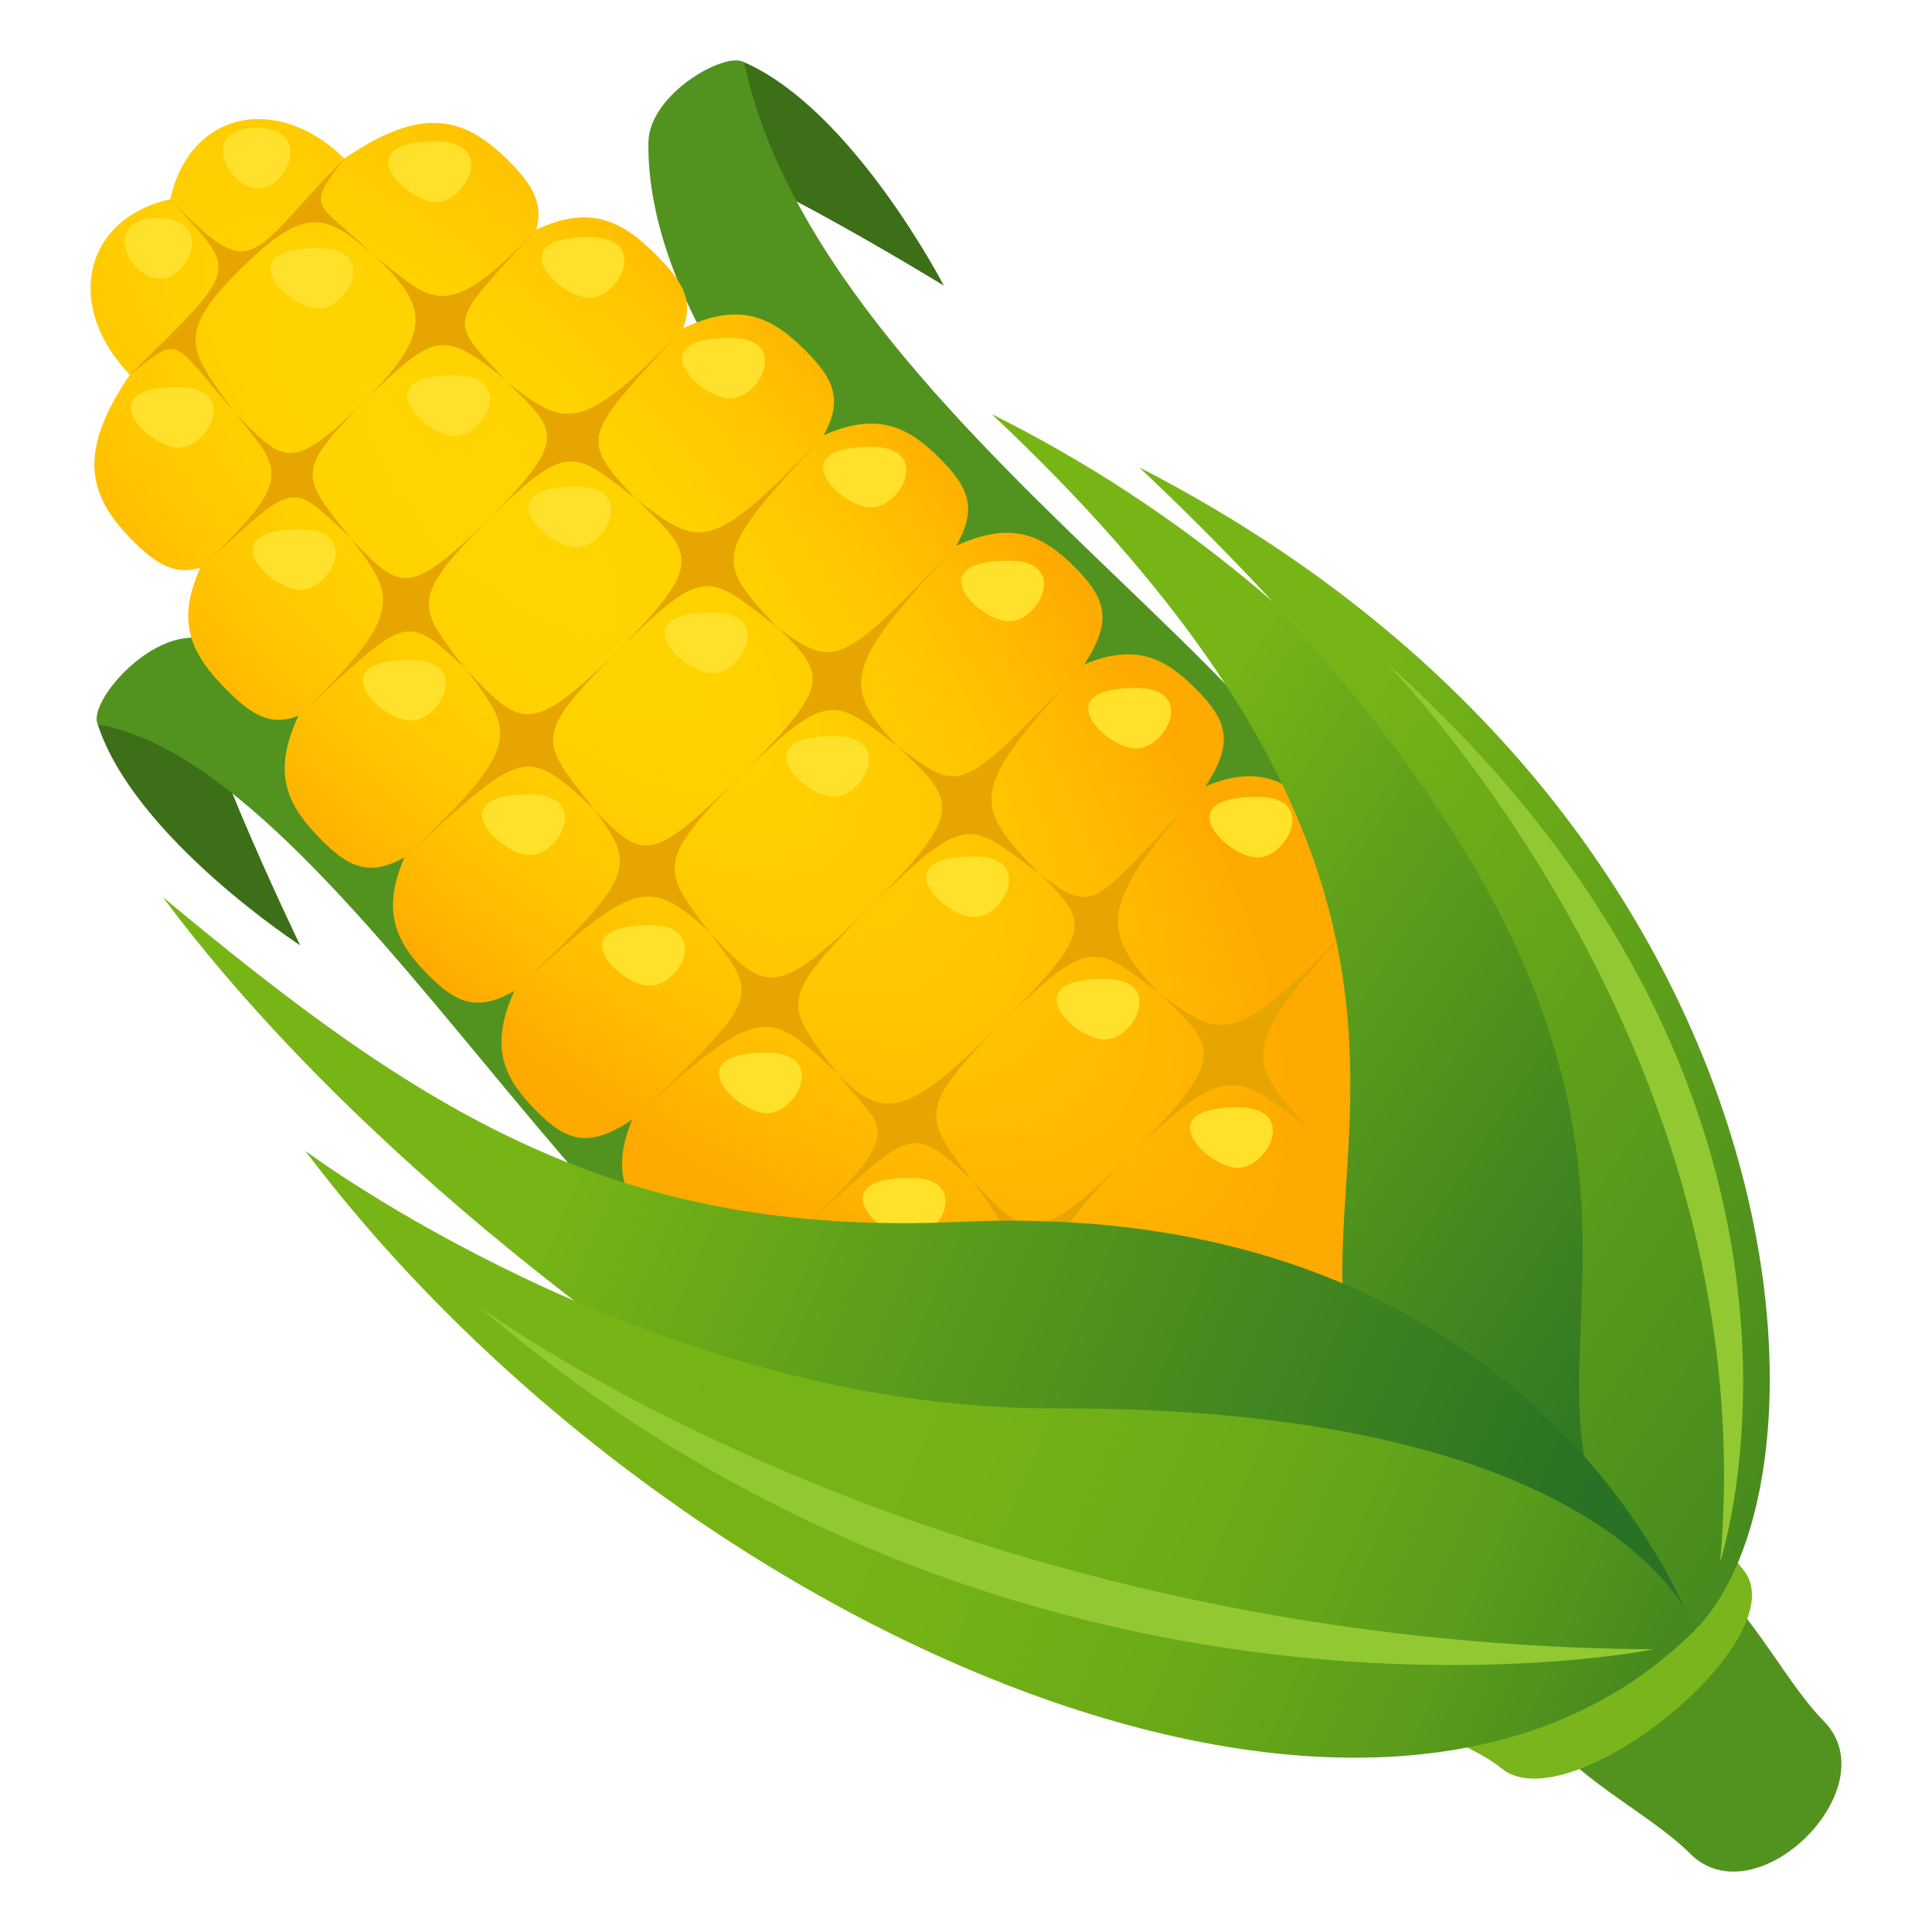 <?xml version="1.0" encoding="utf-8"?>
<!-- Generator: Adobe Illustrator 15.0.0, SVG Export Plug-In . SVG Version: 6.00 Build 0)  -->
<!DOCTYPE svg PUBLIC "-//W3C//DTD SVG 1.1//EN" "http://www.w3.org/Graphics/SVG/1.1/DTD/svg11.dtd">
<svg version="1.1" id="Layer_1" xmlns:x="http://ns.adobe.com/Extensibility/1.0/" xmlns:i="http://ns.adobe.com/AdobeIllustrator/10.0/" xmlns:graph="http://ns.adobe.com/Graphs/1.0/"
	 xmlns="http://www.w3.org/2000/svg" xmlns:xlink="http://www.w3.org/1999/xlink" xmlns:a="http://ns.adobe.com/AdobeSVGViewerExtensions/3.0/"
	 x="0px" y="0px" width="64px" height="64px" viewBox="0 0 64 64" enable-background="new 0 0 64 64" xml:space="preserve">
<path fill="#3D6E18" d="M3.239,23.999c1.206,3.737,6.705,7.317,6.705,7.317S5.826,22.819,6.229,21.13
	C4.989,22.055,3.239,23.999,3.239,23.999z"/>
<path fill="#529320" d="M3.239,23.999c8.738,1.475,19.183,24.469,25.785,20.511c0,0-15.133-23.999-22.795-23.38
	C4.602,21.262,2.923,23.364,3.239,23.999z"/>
<path fill="#3D6E18" d="M24.651,2.062c3.606,1.582,6.614,7.399,6.614,7.399s-8.059-4.958-9.786-4.732
	C22.53,3.596,24.651,2.062,24.651,2.062z"/>
<path fill="#529320" d="M24.651,2.062c2.783,13.117,24.138,23.129,19.505,29.263c0,0-22.797-14.931-22.677-26.596
	C21.496,3.102,24.05,1.684,24.651,2.062z"/>
<path fill="#529320" d="M52.091,53.064c-4.198,4.168,1.704,6.132,3.891,8.335c2.182,2.199,6.619-2.186,4.424-4.396
	C58.2,54.779,56.296,48.9,52.091,53.064z"/>
<path fill="#7AB51D" d="M49.083,50.272c-7.9,6.438-1.711,6.396,0.663,8.313c2.274,1.838,9.918-4.399,7.978-6.615
	C56.104,50.12,56.985,43.837,49.083,50.272z"/>
<radialGradient id="SVGID_1_" cx="167.483" cy="122.817" r="12.955" gradientTransform="matrix(0.709 -0.714 1.914 1.928 -337.529 -100.514)" gradientUnits="userSpaceOnUse">
	<stop  offset="0" style="stop-color:#FFD500"/>
	<stop  offset="0.324" style="stop-color:#FFD200"/>
	<stop  offset="0.609" style="stop-color:#FFC700"/>
	<stop  offset="0.877" style="stop-color:#FFB500"/>
	<stop  offset="1" style="stop-color:#FFAA00"/>
	<a:midPointStop  offset="0" style="stop-color:#FFD500"/>
	<a:midPointStop  offset="0.733" style="stop-color:#FFD500"/>
	<a:midPointStop  offset="1" style="stop-color:#FFAA00"/>
</radialGradient>
<path fill="url(#SVGID_1_)" d="M39.931,26.049c0.979-1.48,0.701-2.207-0.309-3.22c-1.002-1.012-1.98-1.546-3.709-0.816
	c0.979-1.481,0.699-2.209-0.306-3.222c-1.038-1.044-2.07-1.569-3.93-0.711c0.709-1.247,0.408-1.938-0.531-2.881
	c-1.037-1.046-2.063-1.581-3.86-0.781c0.647-1.18,0.334-1.868-0.602-2.801c-1.103-1.105-2.147-1.649-4.057-0.739
	c0.354-0.917-0.006-1.542-0.854-2.397c-1.128-1.135-2.174-1.727-4.009-0.875c0.24-0.817-0.089-1.451-0.901-2.264
	c-1.436-1.438-2.826-1.898-5.452-0.091c-2.263-2.2-5.136-1.541-5.771,1.35c-2.874,0.641-3.525,3.532-1.34,5.813
	c-1.795,2.644-1.34,4.042,0.088,5.489c0.809,0.818,1.437,1.15,2.249,0.907c-0.845,1.85-0.258,2.902,0.869,4.04
	c0.849,0.854,1.471,1.217,2.381,0.859c-0.903,1.924-0.363,2.973,0.733,4.086c0.926,0.943,1.611,1.257,2.78,0.605
	c-0.793,1.813-0.261,2.841,0.777,3.888c0.938,0.945,1.62,1.246,2.863,0.535c-0.854,1.872-0.333,2.909,0.706,3.957
	c1.006,1.011,1.728,1.296,3.198,0.308c-0.725,1.741-0.197,2.726,0.81,3.737c1.006,1.014,1.731,1.296,3.197,0.31
	c-0.72,1.739-0.193,2.728,0.813,3.74c0,0,12.653,10.743,20.601,2.736c7.948-8.003-2.719-20.745-2.719-20.745
	C42.64,25.854,41.659,25.322,39.931,26.049z"/>
<path fill="#E6A500" d="M20.465,21.555c-2.947,2.913-3.225,2.493-5.036,0.61c1.596,2.097,1.992,2.465-2.03,6.235
	c3.934-3.571,3.961-3.775,6.296-1.573C17.87,24.495,17.608,24.443,20.465,21.555z"/>
<path fill="#E6A500" d="M20.465,21.555c2.924-2.936,2.503-3.212,0.613-5.016c2.104,1.589,2.421,1.885,6.208-2.121
	c-3.585,3.919-3.74,4.044-1.529,6.371C23.417,18.971,23.365,18.708,20.465,21.555z"/>
<path fill="#E6A500" d="M16.173,17.207c-2.703,2.671-2.948,2.295-4.562,0.615c1.416,1.876,1.96,2.426-1.725,5.887
	c3.604-3.279,3.46-3.506,5.543-1.544C13.808,20.081,13.553,19.854,16.173,17.207z"/>
<path fill="#E6A500" d="M16.173,17.207c2.682-2.693,2.304-2.938,0.618-4.545c1.883,1.411,2.361,1.888,5.836-1.784
	c-3.292,3.59-3.519,3.585-1.549,5.661C18.985,14.923,18.832,14.596,16.173,17.207z"/>
<path fill="#E6A500" d="M12.073,13.29c-2.385,2.355-2.651,2.087-4.268,0.411c1.443,1.849,2.096,2.066-1.168,5.108
	c3.197-2.874,2.898-2.956,4.975-0.987C9.963,15.765,9.763,15.629,12.073,13.29z"/>
<path fill="#E6A500" d="M11.412,5.251C8.217,8.467,8.478,9.542,5.64,6.601c2.183,2.456,2.48,2.07-1.34,5.813
	c1.717-1.349,1.354-1.197,3.505,1.288c-1.472-2.022-2.068-2.567,0.102-4.729c2.197-2.188,2.875-1.937,4.518-0.482
	C10.589,6.683,10.009,7.024,11.412,5.251z"/>
<path fill="#E6A500" d="M12.073,13.29c2.365-2.376,2.033-3.189,0.352-4.801c1.854,1.438,2.286,2.368,5.34-0.884
	c-2.886,3.186-3.014,2.89-1.039,4.958C14.66,10.921,14.421,10.989,12.073,13.29z"/>
<path fill="#E6A500" d="M28.844,30.024c-3.239,3.204-3.51,2.777-5.317,0.89c1.571,2.122,1.827,2.015-2.583,6.174
	c4.308-3.944,4.488-3.688,6.83-1.491C25.973,33.239,25.701,33.198,28.844,30.024z"/>
<path fill="#E6A500" d="M28.844,30.024c3.216-3.228,2.788-3.496,0.893-5.297c2.131,1.565,2.002,1.68,6.176-2.715
	c-3.958,4.291-3.679,4.612-1.477,6.945C32.072,27.165,32.03,26.893,28.844,30.024z"/>
<path fill="#E6A500" d="M24.555,25.672c-2.971,2.939-3.25,2.839-4.859,1.155c1.392,1.898,1.386,2.18-2.656,5.996
	c3.947-3.621,4.398-3.865,6.487-1.909C21.93,28.806,21.672,28.582,24.555,25.672z"/>
<path fill="#E6A500" d="M24.555,25.672c2.95-2.959,2.892-3.279,1.202-4.883c1.905,1.388,2.09,1.316,5.92-2.709
	c-3.635,3.931-3.903,4.567-1.94,6.647C27.621,23.137,27.477,22.8,24.555,25.672z"/>
<path fill="#E6A500" d="M37.508,38.199c-3.239,3.204-3.51,2.776-5.316,0.89c1.571,2.122,1.967,2.488-2.442,6.646
	c4.308-3.944,4.346-4.159,6.687-1.963C34.637,41.414,34.364,41.373,37.508,38.199z"/>
<path fill="#E6A500" d="M37.508,38.199c3.216-3.228,2.788-3.497,0.894-5.297c2.13,1.564,2.448,1.859,6.623-2.534
	c-3.959,4.292-3.867,4.685-1.662,7.018C40.996,35.593,40.693,35.067,37.508,38.199z"/>
<path fill="#E6A500" d="M33.219,33.847c-2.969,2.939-3.836,3.434-5.445,1.75c1.392,1.899,2.563,1.571-1.478,5.388
	c3.946-3.622,3.807-3.852,5.896-1.896C30.593,36.98,30.337,36.757,33.219,33.847z"/>
<path fill="#E6A500" d="M33.219,33.847c2.95-2.959,2.907-3.285,1.218-4.889c1.906,1.388,1.664,1.117,5.494-2.909
	c-3.635,3.931-3.494,4.772-1.529,6.854C36.284,31.311,36.141,30.975,33.219,33.847z"/>
<path fill="#FFE12C" d="M10.542,8.215c-3.007-0.001-1.002,2.006,0,2.006C11.543,10.221,12.555,8.214,10.542,8.215z"/>
<path fill="#FFE12C" d="M14.448,4.686c-3.005,0-1.001,2.005,0,2.006C15.451,6.691,16.453,4.685,14.448,4.686z"/>
<path fill="#FFE12C" d="M5.204,7.224c-1.786,0.001-1.032,1.866,0,2.008C6.196,9.368,7.208,7.224,5.204,7.224z"/>
<path fill="#FFE12C" d="M8.466,4.231c-1.787,0-1.032,1.865,0,2.007C9.459,6.374,10.47,4.231,8.466,4.231z"/>
<path fill="#FFE12C" d="M15.078,12.434c-3.004,0-1,2.005,0.001,2.006C16.081,14.438,17.083,12.435,15.078,12.434z"/>
<path fill="#FFE12C" d="M19.527,7.857c-3.007,0-1.003,2.008,0,2.009C20.528,9.865,21.532,7.858,19.527,7.857z"/>
<path fill="#FFE12C" d="M24.185,11.193c-3.007,0.001-1.003,2.008,0,2.007C25.186,13.198,26.188,11.193,24.185,11.193z"/>
<path fill="#FFE12C" d="M28.857,14.801c-3.007,0-1.002,2.008,0,2.007C29.869,16.809,30.87,14.802,28.857,14.801z"/>
<path fill="#FFE12C" d="M19.094,16.119c-3.006,0-1.002,2.007,0,2.007C20.095,18.126,21.098,16.119,19.094,16.119z"/>
<path fill="#FFE12C" d="M23.608,20.29c-3.007-0.001-1.004,2.007,0,2.007C24.608,22.297,25.612,20.289,23.608,20.29z"/>
<path fill="#FFE12C" d="M36.589,32.426c-3.006,0-1.002,2.008,0,2.009C37.592,34.435,38.593,32.428,36.589,32.426z"/>
<path fill="#FFE12C" d="M30.164,39.019c-3.003,0-1.001,2.008,0.002,2.009C31.168,41.027,32.169,39.021,30.164,39.019z"/>
<path fill="#FFE12C" d="M25.405,34.87c-3.005,0-1.002,2.008,0,2.008C26.409,36.879,27.41,34.873,25.405,34.87z"/>
<path fill="#FFE12C" d="M27.63,24.383c-3.005,0-1.001,2.008,0,2.007C28.632,26.39,29.634,24.383,27.63,24.383z"/>
<path fill="#FFE12C" d="M5.917,12.821c-3.007-0.001-1.002,2.006,0,2.006C6.918,14.827,7.93,12.82,5.917,12.821z"/>
<path fill="#FFE12C" d="M9.958,17.534c-3.005,0-1.001,2.006,0.001,2.006C10.96,19.54,11.962,17.535,9.958,17.534z"/>
<path fill="#FFE12C" d="M13.611,21.862c-3.006,0-1.002,2.007,0,2.007C14.611,23.869,15.614,21.862,13.611,21.862z"/>
<path fill="#FFE12C" d="M17.561,26.315c-3.007,0-1.004,2.006-0.001,2.006C18.56,28.322,19.563,26.315,17.561,26.315z"/>
<path fill="#FFE12C" d="M21.535,30.647c-3.004,0-1.001,2.008,0,2.007C22.537,32.654,23.54,30.647,21.535,30.647z"/>
<path fill="#FFE12C" d="M32.267,28.37c-3.006,0-1.003,2.008,0,2.008C33.269,30.378,34.269,28.37,32.267,28.37z"/>
<path fill="#FFE12C" d="M41.009,36.683c-3.008-0.001-1.002,2.004,0,2.003C42.01,38.686,43.012,36.681,41.009,36.683z"/>
<path fill="#FFE12C" d="M33.427,18.574c-3.003,0-1.001,2.008,0,2.008C34.431,20.582,35.432,18.574,33.427,18.574z"/>
<path fill="#FFE12C" d="M37.636,22.79c-3.005,0-1.001,2.008,0.001,2.008C38.638,24.798,39.64,22.79,37.636,22.79z"/>
<path fill="#FFE12C" d="M41.657,26.396c-3.006,0-1.002,2.008,0,2.008C42.657,28.404,43.661,26.396,41.657,26.396z"/>
<linearGradient id="SVGID_2_" gradientUnits="userSpaceOnUse" x1="187.913" y1="187.451" x2="178.081" y2="138.679" gradientTransform="matrix(0.707 -0.707 0.707 0.707 -188.02 56.401)">
	<stop  offset="0.455" style="stop-color:#297124"/>
	<stop  offset="1" style="stop-color:#77B516"/>
	<a:midPointStop  offset="0.455" style="stop-color:#297124"/>
	<a:midPointStop  offset="0.5" style="stop-color:#297124"/>
	<a:midPointStop  offset="1" style="stop-color:#77B516"/>
</linearGradient>
<path fill="url(#SVGID_2_)" d="M56.259,53.878c3.582-3.634-1.107-29.043-23.404-40.158C57.847,37.208,31.381,44.637,56.259,53.878z"
	/>
<linearGradient id="SVGID_3_" gradientUnits="userSpaceOnUse" x1="188.536" y1="185.068" x2="179.882" y2="142.139" gradientTransform="matrix(0.707 -0.707 0.707 0.707 -188.02 56.401)">
	<stop  offset="0" style="stop-color:#297124"/>
	<stop  offset="1" style="stop-color:#77B516"/>
	<a:midPointStop  offset="0" style="stop-color:#297124"/>
	<a:midPointStop  offset="0.5" style="stop-color:#297124"/>
	<a:midPointStop  offset="1" style="stop-color:#77B516"/>
</linearGradient>
<path fill="url(#SVGID_3_)" d="M56.173,53.966c5.133-5.207,3.631-27.138-18.437-38.486C62.69,39.007,45.767,45.753,56.173,53.966z"
	/>
<linearGradient id="SVGID_4_" gradientUnits="userSpaceOnUse" x1="176.445" y1="177.964" x2="158.526" y2="133.165" gradientTransform="matrix(0.707 -0.707 0.707 0.707 -188.02 56.401)">
	<stop  offset="0.255" style="stop-color:#297124"/>
	<stop  offset="1" style="stop-color:#77B516"/>
	<a:midPointStop  offset="0.255" style="stop-color:#297124"/>
	<a:midPointStop  offset="0.504" style="stop-color:#297124"/>
	<a:midPointStop  offset="1" style="stop-color:#77B516"/>
</linearGradient>
<path fill="url(#SVGID_4_)" d="M31.809,40.475c-11.457,0.521-17.882-3.649-26.412-10.756c11.824,15.918,41.678,33.475,50.719,24.304
	C56.116,54.022,51.115,39.594,31.809,40.475z"/>
<linearGradient id="SVGID_5_" gradientUnits="userSpaceOnUse" x1="172.765" y1="178.402" x2="157.274" y2="139.674" gradientTransform="matrix(0.707 -0.707 0.707 0.707 -188.02 56.401)">
	<stop  offset="0" style="stop-color:#297124"/>
	<stop  offset="0.148" style="stop-color:#43871F"/>
	<stop  offset="0.325" style="stop-color:#5A9C1B"/>
	<stop  offset="0.515" style="stop-color:#6AAA18"/>
	<stop  offset="0.726" style="stop-color:#74B217"/>
	<stop  offset="1" style="stop-color:#77B516"/>
	<a:midPointStop  offset="0" style="stop-color:#297124"/>
	<a:midPointStop  offset="0.242" style="stop-color:#297124"/>
	<a:midPointStop  offset="1" style="stop-color:#77B516"/>
</linearGradient>
<path fill="url(#SVGID_5_)" d="M34.953,46.655c-13.385,0.046-24.84-8.533-24.84-8.533c11.927,15.813,35.612,26.439,46.06,15.844
	C56.173,53.966,53.694,46.591,34.953,46.655z"/>
<path fill="#92C932" d="M15.868,43.279c0,0,15.073,11.208,38.915,11.356C54.782,54.636,34.032,58.854,15.868,43.279z"/>
<path fill="#92C932" d="M45.872,21.906c0,0,12.637,12.683,11.11,29.835C56.982,51.741,62.085,36.368,45.872,21.906z"/>
</svg>
